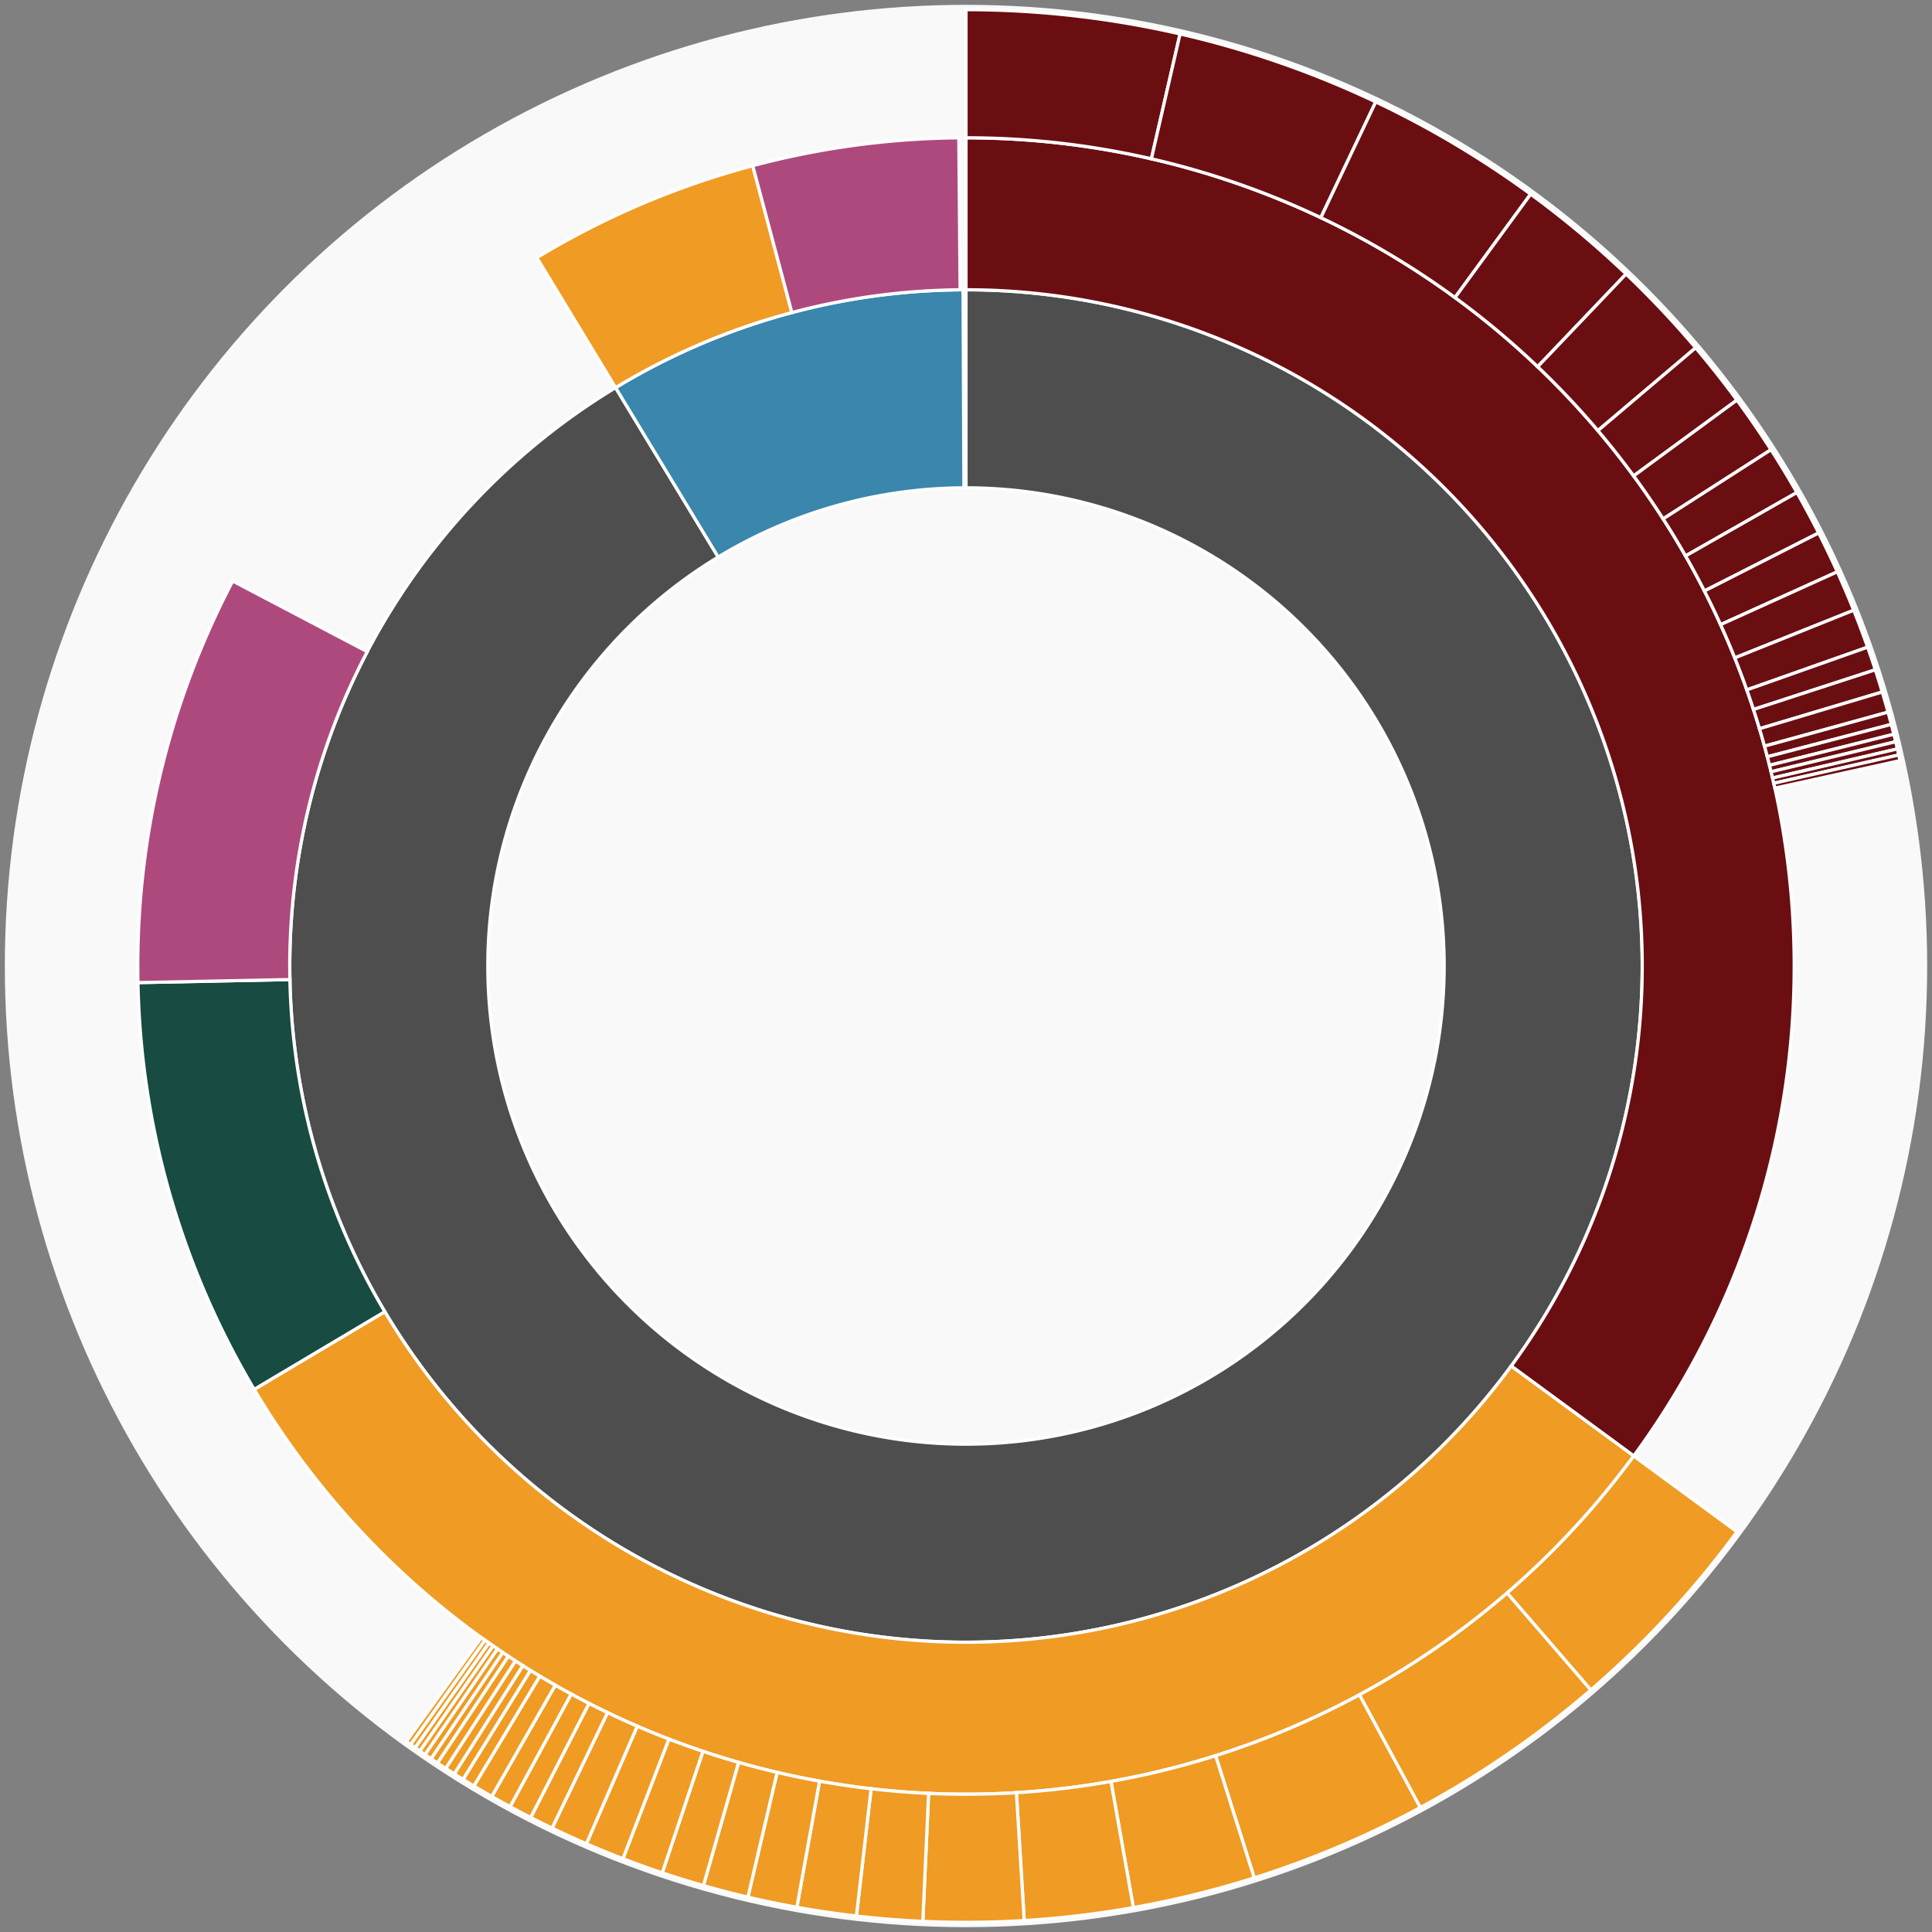 <svg xmlns="http://www.w3.org/2000/svg" width="600" height="600" id="block-7913358"><rect width="100%" height="100%" fill="#808080" stroke="none"/><g id="burst-container" transform="translate(300,300)"><data type="text/json">{"number":7913358,"totalTransactions":250,"totalFunctions":254,"totalFunctionsValue":"672.58388919650629313","totalLogs":132,"totalTokenTransfers":132,"tokens":{"0x54ad74edeab48e09ccc43ee324f2603071dad72b":"2000","0x174bfa6600bf90c885c7c01c7031389ed1461ab9":"9.77227674","0xae31b85bfe62747d0836b82608b4830361a3d37a":"3541.61666785","0x0df721639ca2f7ff0e1f618b918a65ffb199ac4e":"91721","0x4e15361fd6b4bb609fa63c81a2be19d873717870":"5956.935","0x973e52691176d36453868d9d86572788d27041a9":"110577500","0xe0d95530820aafc51b1d98023aa1ff000b78d8b2":"84968","0x1776e1f26f98b1a5df9cd347953a26dd3cb46671":"99.8","0x818fc6c2ec5986bc6e2cbf00939d90556ab12ce5":"2000000","0xb8c77482e45f1f44de1745f52c74426c631bdd52":"2350","0x446c9033e7516d820cc9a2ce2d0b7328b579406f":"0.0000045","0x5c64031c62061865e5fd0f53d3cdaef80f72e99d":"3383295.7934792","0x21ab6c9fac80c59d401b37cb43f81ea9dde7fe34":"6.4982e-10","0xd26114cd6ee289accf82350c8d8487fedb8a0c07":"399.673","0xb63b606ac810a52cca15e44bb630fd42d8d1d83d":"1.964e-9","0x89d24a6b4ccb1b6faa2625fe562bdd9a23260359":"0.14399024","0x0e8d6b471e332f140e7d9dbb99e5e3822f728da6":"6223","0x32d74896f05204d1b6ae7b0a3cebd7fc0cd8f9c7":"8670","0x264dc2dedcdcbb897561a57cba5085ca416fb7b4":"9651.51158","0x1d4abd5e28ef311ea114fd4756fbcf9b7d568e1f":"5.4e-12","0x93190dbce9b9bd4aa546270a8d1d65905b5fdd28":"13483392.543","0xdac17f958d2ee523a2206206994597c13d831ec7":"5.3e-10","0x9f235d23354857efe6c541db92a9ef1877689bcb":"32994.457142857142856704","0x514910771af9ca656af840dff83e8264ecf986ca":"0.333333333333333333","0x3b8a1122316a9520b4ffe867f56a130c1524a64f":"1.795e-11"},"totalEther":"777.611307247807594132","totalEtherTxns":131,"newContracts":["0x56c604f797ca4f9f999030b5208ad6fb70a274ec"],"totalNewContracts":1}</data><circle r="297" style="fill: #f9f9f9; stroke: #f9f9f9; stroke-width: 3; opacity: 1;" id="circle-base"></circle><path display="none" d="M9.093002483669097e-15,-148.5A148.5,148.5,0,1,1,-9.093002483669097e-15,148.5A148.5,148.5,0,1,1,9.093002483669097e-15,-148.5Z" fill-rule="evenodd" id="p-type-root" style="stroke: #fff; opacity: 1;"></path><path d="M1.2859447435097075e-14,-210.011A210.011,210.011,0,1,1,-108.828,-179.613L-76.953,-127.006A148.5,148.5,0,1,0,9.093002483669097e-15,-148.5Z" fill-rule="evenodd" style="fill: #4E4E4E; stroke: #fff; opacity: 1;" id="p-type-data"></path><path d="M-108.828,-179.613A210.011,210.011,0,0,1,-0.912,-210.009L-0.645,-148.499A148.5,148.5,0,0,0,-76.953,-127.006Z" fill-rule="evenodd" style="fill: #3A86AD; stroke: #fff; opacity: 1;" id="p-type-value"></path><path d="M1.5749542295064867e-14,-257.21A257.21,257.21,0,0,1,207.369,152.167L169.316,124.244A210.011,210.011,0,0,0,1.2859447435097075e-14,-210.011Z" fill-rule="evenodd" style="fill: #6B0E12; stroke: #fff; opacity: 1;" id="p-type-functions"></path><path d="M207.369,152.167A257.21,257.21,0,0,1,-221.063,131.484L-180.497,107.356A210.011,210.011,0,0,0,169.316,124.244Z" fill-rule="evenodd" style="fill: #F09B24; stroke: #fff; opacity: 1;" id="p-type-ether"></path><path d="M-221.063,131.484A257.21,257.21,0,0,1,-257.158,5.154L-209.969,4.208A210.011,210.011,0,0,0,-180.497,107.356Z" fill-rule="evenodd" style="fill: #184B42; stroke: #fff; opacity: 1;" id="p-type-logs"></path><path d="M-257.158,5.154A257.21,257.21,0,0,1,-227.73,-119.565L-185.941,-97.625A210.011,210.011,0,0,0,-209.969,4.208Z" fill-rule="evenodd" style="fill: #AE497E; stroke: #fff; opacity: 1;" id="p-type-tokenTransfers"></path><path d="M-133.287,-219.981A257.21,257.21,0,0,1,-66.232,-248.536L-54.078,-202.929A210.011,210.011,0,0,0,-108.828,-179.613Z" fill-rule="evenodd" style="fill: #F09B24; stroke: #fff; opacity: 1;" id="p-type-ether"></path><path d="M-66.232,-248.536A257.21,257.21,0,0,1,-2.233,-257.2L-1.823,-210.003A210.011,210.011,0,0,0,-54.078,-202.929Z" fill-rule="evenodd" style="fill: #AE497E; stroke: #fff; opacity: 1;" id="p-type-tokenTransfers"></path><path d="M1.8186004967338195e-14,-297A297,297,0,0,1,66.479,-289.464L57.573,-250.683A257.21,257.21,0,0,0,1.5749542295064867e-14,-257.21Z" fill-rule="evenodd" style="fill: #6B0E12; stroke: #fff; opacity: 1;" id="p-type-functions"></path><path d="M66.479,-289.464A297,297,0,0,1,127.25,-268.359L110.202,-232.406A257.21,257.21,0,0,0,57.573,-250.683Z" fill-rule="evenodd" style="fill: #6B0E12; stroke: #fff; opacity: 1;" id="p-type-functions"></path><path d="M127.25,-268.359A297,297,0,0,1,175.358,-239.705L151.865,-207.591A257.21,257.21,0,0,0,110.202,-232.406Z" fill-rule="evenodd" style="fill: #6B0E12; stroke: #fff; opacity: 1;" id="p-type-functions"></path><path d="M175.358,-239.705A297,297,0,0,1,204.999,-214.905L177.535,-186.113A257.21,257.21,0,0,0,151.865,-207.591Z" fill-rule="evenodd" style="fill: #6B0E12; stroke: #fff; opacity: 1;" id="p-type-functions"></path><path d="M204.999,-214.905A297,297,0,0,1,226.603,-191.99L196.244,-166.268A257.21,257.21,0,0,0,177.535,-186.113Z" fill-rule="evenodd" style="fill: #6B0E12; stroke: #fff; opacity: 1;" id="p-type-functions"></path><path d="M226.603,-191.99A297,297,0,0,1,239.418,-175.75L207.342,-152.204A257.21,257.21,0,0,0,196.244,-166.268Z" fill-rule="evenodd" style="fill: #6B0E12; stroke: #fff; opacity: 1;" id="p-type-functions"></path><path d="M239.418,-175.75A297,297,0,0,1,249.998,-160.344L216.504,-138.862A257.21,257.21,0,0,0,207.342,-152.204Z" fill-rule="evenodd" style="fill: #6B0E12; stroke: #fff; opacity: 1;" id="p-type-functions"></path><path d="M249.998,-160.344A297,297,0,0,1,258.039,-147.055L223.468,-127.353A257.21,257.21,0,0,0,216.504,-138.862Z" fill-rule="evenodd" style="fill: #6B0E12; stroke: #fff; opacity: 1;" id="p-type-functions"></path><path d="M258.039,-147.055A297,297,0,0,1,264.804,-134.491L229.327,-116.473A257.21,257.21,0,0,0,223.468,-127.353Z" fill-rule="evenodd" style="fill: #6B0E12; stroke: #fff; opacity: 1;" id="p-type-functions"></path><path d="M264.804,-134.491A297,297,0,0,1,270.596,-122.42L234.343,-106.019A257.21,257.21,0,0,0,229.327,-116.473Z" fill-rule="evenodd" style="fill: #6B0E12; stroke: #fff; opacity: 1;" id="p-type-functions"></path><path d="M270.596,-122.42A297,297,0,0,1,275.684,-110.486L238.749,-95.684A257.21,257.21,0,0,0,234.343,-106.019Z" fill-rule="evenodd" style="fill: #6B0E12; stroke: #fff; opacity: 1;" id="p-type-functions"></path><path d="M275.684,-110.486A297,297,0,0,1,280.009,-99.016L242.494,-85.751A257.21,257.21,0,0,0,238.749,-95.684Z" fill-rule="evenodd" style="fill: #6B0E12; stroke: #fff; opacity: 1;" id="p-type-functions"></path><path d="M280.009,-99.016A297,297,0,0,1,282.395,-91.991L244.561,-79.666A257.21,257.21,0,0,0,242.494,-85.751Z" fill-rule="evenodd" style="fill: #6B0E12; stroke: #fff; opacity: 1;" id="p-type-functions"></path><path d="M282.395,-91.991A297,297,0,0,1,284.548,-85.096L246.426,-73.696A257.21,257.21,0,0,0,244.561,-79.666Z" fill-rule="evenodd" style="fill: #6B0E12; stroke: #fff; opacity: 1;" id="p-type-functions"></path><path d="M284.548,-85.096A297,297,0,0,1,286.346,-78.834L247.983,-68.272A257.21,257.21,0,0,0,246.426,-73.696Z" fill-rule="evenodd" style="fill: #6B0E12; stroke: #fff; opacity: 1;" id="p-type-functions"></path><path d="M286.346,-78.834A297,297,0,0,1,287.365,-75.036L248.865,-64.983A257.21,257.21,0,0,0,247.983,-68.272Z" fill-rule="evenodd" style="fill: #6B0E12; stroke: #fff; opacity: 1;" id="p-type-functions"></path><path d="M287.365,-75.036A297,297,0,0,1,288.147,-71.976L249.542,-62.333A257.21,257.21,0,0,0,248.865,-64.983Z" fill-rule="evenodd" style="fill: #6B0E12; stroke: #fff; opacity: 1;" id="p-type-functions"></path><path d="M288.147,-71.976A297,297,0,0,1,288.716,-69.655L250.036,-60.323A257.21,257.21,0,0,0,249.542,-62.333Z" fill-rule="evenodd" style="fill: #6B0E12; stroke: #fff; opacity: 1;" id="p-type-functions"></path><path d="M288.716,-69.655A297,297,0,0,1,289.247,-67.419L250.495,-58.387A257.21,257.21,0,0,0,250.036,-60.323Z" fill-rule="evenodd" style="fill: #6B0E12; stroke: #fff; opacity: 1;" id="p-type-functions"></path><path d="M289.247,-67.419A297,297,0,0,1,289.679,-65.535L250.87,-56.755A257.21,257.21,0,0,0,250.495,-58.387Z" fill-rule="evenodd" style="fill: #6B0E12; stroke: #fff; opacity: 1;" id="p-type-functions"></path><path d="M289.679,-65.535A297,297,0,0,1,290.07,-63.786L251.208,-55.24A257.21,257.21,0,0,0,250.87,-56.755Z" fill-rule="evenodd" style="fill: #6B0E12; stroke: #fff; opacity: 1;" id="p-type-functions"></path><path d="M239.449,175.708A297,297,0,0,1,194.044,224.847L168.047,194.723A257.21,257.21,0,0,0,207.369,152.167Z" fill-rule="evenodd" style="fill: #F09B24; stroke: #fff; opacity: 1;" id="p-type-ether"></path><path d="M194.044,224.847A297,297,0,0,1,141.076,261.355L122.175,226.34A257.21,257.21,0,0,0,168.047,194.723Z" fill-rule="evenodd" style="fill: #F09B24; stroke: #fff; opacity: 1;" id="p-type-ether"></path><path d="M141.076,261.355A297,297,0,0,1,89.513,283.19L77.52,245.25A257.21,257.21,0,0,0,122.175,226.34Z" fill-rule="evenodd" style="fill: #F09B24; stroke: #fff; opacity: 1;" id="p-type-ether"></path><path d="M89.513,283.19A297,297,0,0,1,51.983,292.415L45.019,253.239A257.21,257.21,0,0,0,77.52,245.25Z" fill-rule="evenodd" style="fill: #F09B24; stroke: #fff; opacity: 1;" id="p-type-ether"></path><path d="M51.983,292.415A297,297,0,0,1,18.079,296.449L15.657,256.733A257.21,257.21,0,0,0,45.019,253.239Z" fill-rule="evenodd" style="fill: #F09B24; stroke: #fff; opacity: 1;" id="p-type-ether"></path><path d="M18.079,296.449A297,297,0,0,1,-13.413,296.697L-11.616,256.947A257.21,257.21,0,0,0,15.657,256.733Z" fill-rule="evenodd" style="fill: #F09B24; stroke: #fff; opacity: 1;" id="p-type-ether"></path><path d="M-13.413,296.697A297,297,0,0,1,-34.034,295.044L-29.474,255.515A257.21,257.21,0,0,0,-11.616,256.947Z" fill-rule="evenodd" style="fill: #F09B24; stroke: #fff; opacity: 1;" id="p-type-ether"></path><path d="M-34.034,295.044A297,297,0,0,1,-52.524,292.319L-45.487,253.156A257.21,257.21,0,0,0,-29.474,255.515Z" fill-rule="evenodd" style="fill: #F09B24; stroke: #fff; opacity: 1;" id="p-type-ether"></path><path d="M-52.524,292.319A297,297,0,0,1,-67.734,289.173L-58.659,250.431A257.21,257.21,0,0,0,-45.487,253.156Z" fill-rule="evenodd" style="fill: #F09B24; stroke: #fff; opacity: 1;" id="p-type-ether"></path><path d="M-67.734,289.173A297,297,0,0,1,-81.545,285.586L-70.62,247.325A257.21,257.21,0,0,0,-58.659,250.431Z" fill-rule="evenodd" style="fill: #F09B24; stroke: #fff; opacity: 1;" id="p-type-ether"></path><path d="M-81.545,285.586A297,297,0,0,1,-94.333,281.621L-81.695,243.891A257.21,257.21,0,0,0,-70.62,247.325Z" fill-rule="evenodd" style="fill: #F09B24; stroke: #fff; opacity: 1;" id="p-type-ether"></path><path d="M-94.333,281.621A297,297,0,0,1,-106.542,277.233L-92.268,240.09A257.21,257.21,0,0,0,-81.695,243.891Z" fill-rule="evenodd" style="fill: #F09B24; stroke: #fff; opacity: 1;" id="p-type-ether"></path><path d="M-106.542,277.233A297,297,0,0,1,-117.891,272.6L-102.096,236.079A257.21,257.21,0,0,0,-92.268,240.09Z" fill-rule="evenodd" style="fill: #F09B24; stroke: #fff; opacity: 1;" id="p-type-ether"></path><path d="M-117.891,272.6A297,297,0,0,1,-128.555,267.736L-111.332,231.866A257.21,257.21,0,0,0,-102.096,236.079Z" fill-rule="evenodd" style="fill: #F09B24; stroke: #fff; opacity: 1;" id="p-type-ether"></path><path d="M-128.555,267.736A297,297,0,0,1,-135.203,264.441L-117.089,229.013A257.21,257.21,0,0,0,-111.332,231.866Z" fill-rule="evenodd" style="fill: #F09B24; stroke: #fff; opacity: 1;" id="p-type-ether"></path><path d="M-135.203,264.441A297,297,0,0,1,-141.594,261.075L-122.624,226.098A257.21,257.21,0,0,0,-117.089,229.013Z" fill-rule="evenodd" style="fill: #F09B24; stroke: #fff; opacity: 1;" id="p-type-ether"></path><path d="M-141.594,261.075A297,297,0,0,1,-147.287,257.906L-127.554,223.353A257.21,257.21,0,0,0,-122.624,226.098Z" fill-rule="evenodd" style="fill: #F09B24; stroke: #fff; opacity: 1;" id="p-type-ether"></path><path d="M-147.287,257.906A297,297,0,0,1,-152.846,254.651L-132.369,220.534A257.21,257.21,0,0,0,-127.554,223.353Z" fill-rule="evenodd" style="fill: #F09B24; stroke: #fff; opacity: 1;" id="p-type-ether"></path><path d="M-152.846,254.651A297,297,0,0,1,-156.204,252.605L-135.276,218.763A257.21,257.21,0,0,0,-132.369,220.534Z" fill-rule="evenodd" style="fill: #F09B24; stroke: #fff; opacity: 1;" id="p-type-ether"></path><path d="M-156.204,252.605A297,297,0,0,1,-158.936,250.895L-137.642,217.282A257.21,257.21,0,0,0,-135.276,218.763Z" fill-rule="evenodd" style="fill: #F09B24; stroke: #fff; opacity: 1;" id="p-type-ether"></path><path d="M-158.936,250.895A297,297,0,0,1,-161.595,249.191L-139.945,215.806A257.21,257.21,0,0,0,-137.642,217.282Z" fill-rule="evenodd" style="fill: #F09B24; stroke: #fff; opacity: 1;" id="p-type-ether"></path><path d="M-161.595,249.191A297,297,0,0,1,-164.152,247.514L-142.16,214.353A257.21,257.21,0,0,0,-139.945,215.806Z" fill-rule="evenodd" style="fill: #F09B24; stroke: #fff; opacity: 1;" id="p-type-ether"></path><path d="M-164.152,247.514A297,297,0,0,1,-166.139,246.185L-143.88,213.202A257.21,257.21,0,0,0,-142.16,214.353Z" fill-rule="evenodd" style="fill: #F09B24; stroke: #fff; opacity: 1;" id="p-type-ether"></path><path d="M-166.139,246.185A297,297,0,0,1,-168.038,244.892L-145.525,212.083A257.21,257.21,0,0,0,-143.88,213.202Z" fill-rule="evenodd" style="fill: #F09B24; stroke: #fff; opacity: 1;" id="p-type-ether"></path><path d="M-168.038,244.892A297,297,0,0,1,-169.629,243.793L-146.903,211.131A257.21,257.21,0,0,0,-145.525,212.083Z" fill-rule="evenodd" style="fill: #F09B24; stroke: #fff; opacity: 1;" id="p-type-ether"></path><path d="M-169.629,243.793A297,297,0,0,1,-171.097,242.765L-148.174,210.241A257.21,257.21,0,0,0,-146.903,211.131Z" fill-rule="evenodd" style="fill: #F09B24; stroke: #fff; opacity: 1;" id="p-type-ether"></path><path d="M-171.097,242.765A297,297,0,0,1,-172.507,241.765L-149.396,209.374A257.21,257.21,0,0,0,-148.174,210.241Z" fill-rule="evenodd" style="fill: #F09B24; stroke: #fff; opacity: 1;" id="p-type-ether"></path><path d="M-172.507,241.765A297,297,0,0,1,-173.81,240.83L-150.524,208.565A257.21,257.21,0,0,0,-149.396,209.374Z" fill-rule="evenodd" style="fill: #F09B24; stroke: #fff; opacity: 1;" id="p-type-ether"></path></g></svg>